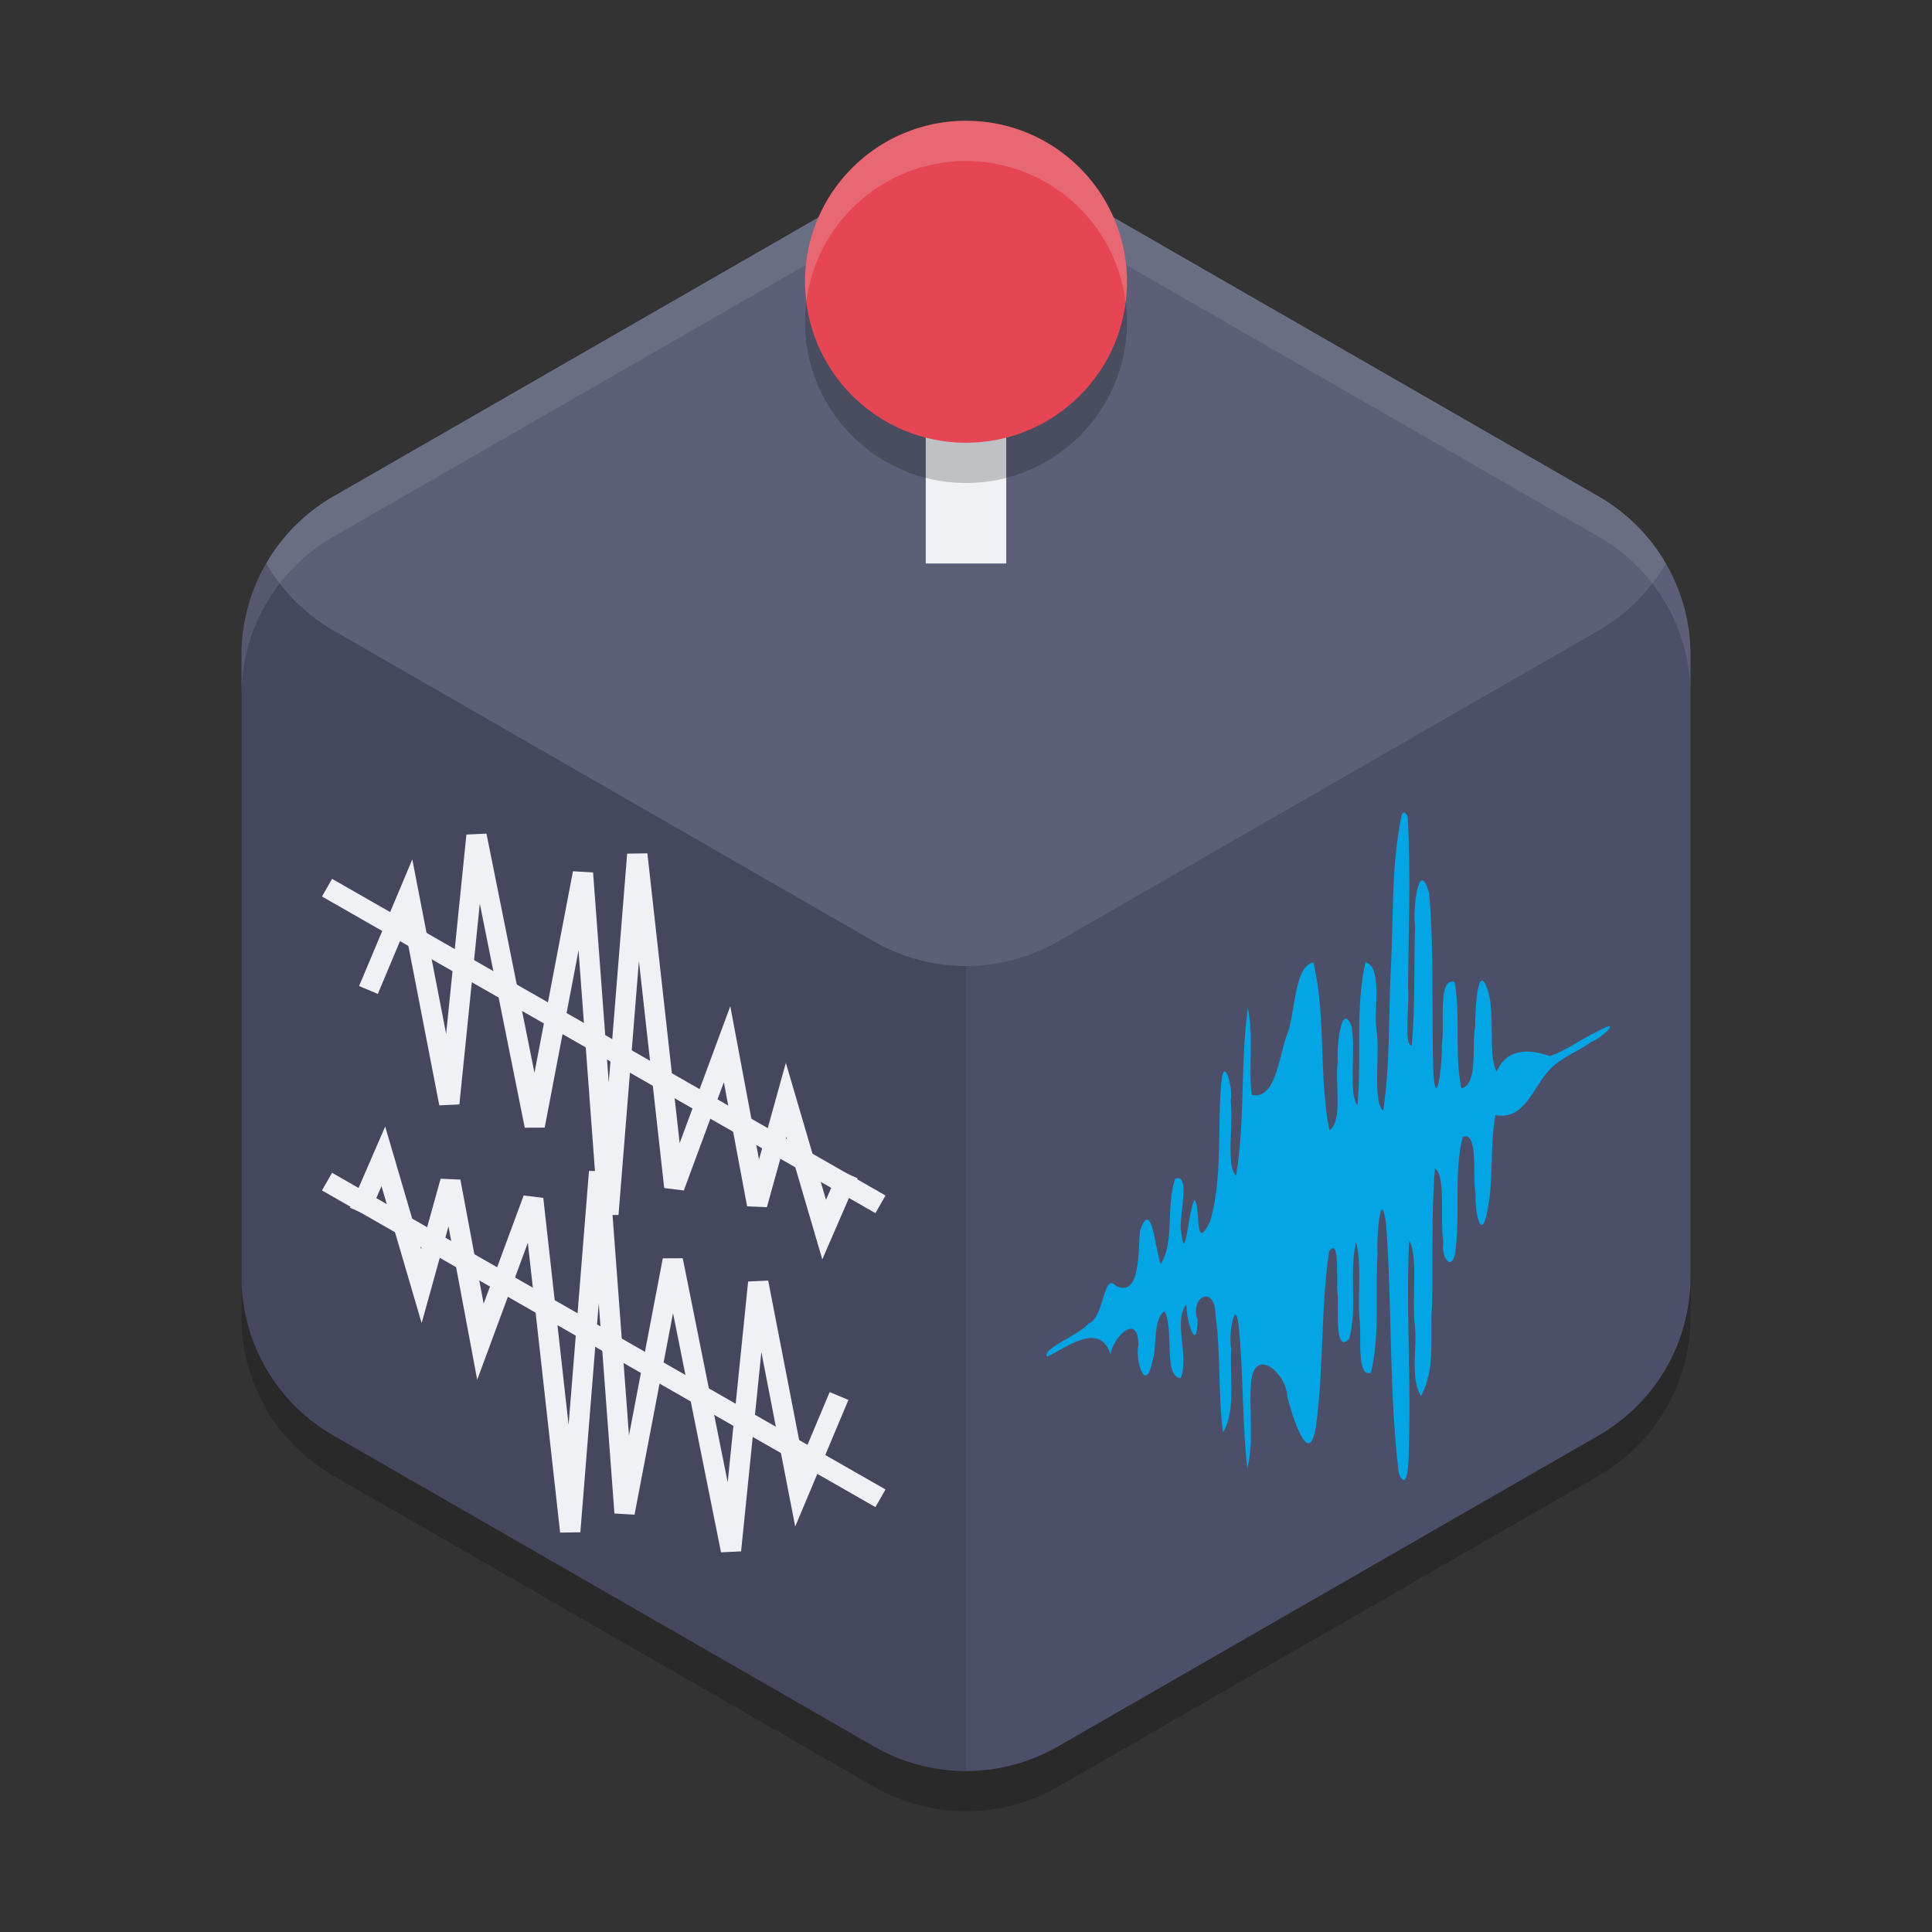 <svg xmlns="http://www.w3.org/2000/svg" width="48" height="48" version="1">
 <rect width="100%" height="100%" fill="#333333" stroke="none"/>
 <path style="opacity:0.2" d="m 24.108,5.001 a 4.566,4.548 0 0 0 -2.391,0.607 l -13.434,7.726 A 4.566,4.548 0 0 0 6,17.273 v 15.453 a 4.566,4.548 0 0 0 2.283,3.939 l 13.434,7.726 a 4.566,4.548 0 0 0 4.566,0 l 13.434,-7.726 A 4.566,4.548 0 0 0 42,32.725 v -15.453 a 4.566,4.548 0 0 0 -2.283,-3.939 l -13.434,-7.726 a 4.566,4.548 0 0 0 -2.175,-0.607 z"/>
 <path style="fill:#4c4f69" d="M 24.107 4 L 24.107 4.002 A 4.566 4.548 0 0 0 21.717 4.607 L 8.283 12.334 A 4.566 4.548 0 0 0 6 16.273 L 6 31.727 A 4.566 4.548 0 0 0 8.283 35.664 L 21.717 43.391 A 4.566 4.548 0 0 0 26.283 43.391 L 39.717 35.664 A 4.566 4.548 0 0 0 42 31.727 L 42 16.273 A 4.566 4.548 0 0 0 39.717 12.334 L 26.283 4.607 A 4.566 4.548 0 0 0 24.107 4 z"/>
 <path style="opacity:0.1" d="M 24 4.004 A 4.566 4.548 0 0 0 21.717 4.607 L 8.283 12.334 A 4.566 4.548 0 0 0 6 16.273 L 6 31.727 A 4.566 4.548 0 0 0 8.283 35.664 L 21.717 43.391 A 4.566 4.548 0 0 0 24 43.996 L 24 4.004 z"/>
 <path style="fill:#5c5f77" d="M 24.107 4 L 24.107 4.002 A 4.566 4.548 0 0 0 21.717 4.607 L 8.283 12.334 A 4.566 4.548 0 0 0 6.615 13.998 A 4.566 4.548 0 0 0 8.283 15.664 L 21.717 23.391 A 4.566 4.548 0 0 0 26.283 23.391 L 39.717 15.664 A 4.566 4.548 0 0 0 41.385 14 A 4.566 4.548 0 0 0 39.717 12.334 L 26.283 4.607 A 4.566 4.548 0 0 0 24.107 4 z"/>
 <path style="fill:#eff1f5;opacity:0.1" d="M 24.107 4 L 24.107 4.002 A 4.566 4.548 0 0 0 21.717 4.607 L 8.283 12.334 A 4.566 4.548 0 0 0 6 16.273 L 6 17.273 A 4.566 4.548 0 0 1 8.283 13.334 L 21.717 5.607 A 4.566 4.548 0 0 1 24.107 5.002 L 24.107 5 A 4.566 4.548 0 0 1 26.283 5.607 L 39.717 13.334 A 4.566 4.548 0 0 1 42 17.273 L 42 16.273 A 4.566 4.548 0 0 0 39.717 12.334 L 26.283 4.607 A 4.566 4.548 0 0 0 24.107 4 z"/>
 <ellipse style="fill:#5c5f77" cx="24" cy="14" rx="6" ry="4"/>
 <rect style="fill:#eff1f5" width="2" height="8" x="23" y="6"/>
 <circle style="opacity:0.2" cx="24" cy="8" r="4"/>
 <circle style="fill:#e64553" cx="24" cy="7" r="4"/>
 <path style="fill:#04a5e5" d="M 34.82,20.272 C 34.556,21.534 34.626,22.843 34.552,24.127 34.496,25.282 34.539,26.449 34.366,27.594 34.099,27.377 34.282,26.193 34.207,25.641 34.109,25.149 34.369,24.02 33.924,23.906 33.665,25.069 33.835,26.276 33.726,27.454 33.492,27.187 33.694,26.062 33.576,25.49 33.31,24.83 33.197,26.14 33.24,26.376 33.157,26.881 33.372,27.869 33.026,28.079 32.761,26.706 32.952,25.273 32.631,23.909 32.134,24.017 32.194,25.206 31.96,25.747 31.79,26.192 31.696,27.351 31.098,27.201 31.013,26.491 31.148,25.725 31.003,25.048 30.813,26.422 30.938,27.838 30.71,29.212 30.45,28.965 30.654,27.89 30.574,27.342 30.655,27.069 30.4,26.16 30.341,26.915 30.242,28.054 30.381,29.229 30.068,30.339 29.661,31.162 29.843,30.006 29.678,29.813 29.522,30.057 29.444,31.502 29.345,30.592 29.272,30.259 29.605,29.144 29.2,29.281 28.957,29.948 29.194,30.843 28.838,31.406 28.711,31.12 28.618,29.711 28.324,30.578 28.269,30.986 28.36,32.265 27.725,31.947 27.404,31.589 27.438,32.759 27.043,32.881 26.83,33.166 25.87,33.504 26.015,33.709 26.518,33.462 27.328,32.83 27.591,33.648 27.649,33.23 28.279,32.585 28.284,33.419 28.199,33.802 28.46,34.649 28.632,33.82 28.754,33.439 28.639,32.783 28.93,32.573 29.182,33.018 28.889,34.203 29.336,34.242 29.553,33.681 29.136,32.799 29.478,32.409 29.464,32.792 29.737,33.657 29.754,32.802 29.553,32.18 30.194,31.925 30.198,32.662 30.334,33.631 30.258,34.628 30.386,35.59 30.717,35.022 30.54,34.183 30.591,33.506 30.505,33.167 30.707,32.115 30.782,33.03 30.895,34.175 30.859,35.331 30.989,36.473 31.158,35.83 31.028,35.047 31.081,34.351 31.167,33.418 31.973,34.137 31.982,34.699 32.09,35.12 32.522,36.581 32.698,35.415 32.893,33.981 32.808,32.521 33.022,31.09 33.298,30.687 33.197,31.892 33.23,32.118 33.278,32.385 33.123,33.661 33.519,33.268 33.735,32.485 33.51,31.639 33.691,30.856 33.839,31.443 33.728,32.136 33.774,32.766 33.842,33.102 33.679,34.232 34.06,34.107 34.291,33.141 34.162,32.126 34.225,31.14 34.189,30.801 34.305,29.407 34.436,30.405 34.593,32.473 34.502,34.559 34.755,36.62 35.026,37.196 35.002,35.935 35.009,35.718 35.052,34.089 34.93,32.455 35.01,30.83 35.23,31.136 35.083,32.266 35.144,32.861 35.23,33.442 35.018,34.206 35.303,34.684 35.675,34.014 35.52,33.183 35.578,32.442 35.61,31.304 35.554,30.161 35.652,29.028 35.932,29.234 35.766,30.332 35.861,30.851 35.794,31.328 36.131,31.635 36.17,30.978 36.276,30.073 36.119,29.138 36.34,28.25 36.751,28.073 36.569,29.287 36.663,29.644 36.628,30.001 36.789,30.939 36.954,30.08 37.115,29.299 37.008,28.48 37.155,27.704 37.878,27.844 38.093,27.005 38.495,26.583 38.769,26.275 39.197,26.135 39.528,25.889 39.852,25.765 40.317,25.267 39.69,25.626 39.292,25.809 38.91,26.103 38.506,26.24 38.006,26.056 37.435,26.036 37.186,26.623 36.969,26.257 37.142,25.234 36.979,24.651 36.702,23.758 36.646,25.193 36.65,25.515 36.558,25.958 36.736,26.946 36.306,27.039 36.13,26.174 36.294,25.269 36.14,24.4 35.702,24.247 35.907,25.535 35.819,25.967 35.853,26.257 35.695,27.642 35.614,26.715 35.56,25.209 35.637,23.698 35.508,22.196 35.235,21.236 35.095,22.686 35.158,23.006 35.125,23.994 35.164,24.986 35.075,25.972 34.869,26.008 35.022,24.93 34.983,24.557 34.993,23.158 35.053,21.756 34.977,20.359 34.992,20.262 34.871,20.081 34.82,20.272 Z"/>
 <path style="opacity:0.2;fill:#eff1f5" d="M 24 3 A 4 4 0 0 0 20 7 A 4 4 0 0 0 20.035 7.494 A 4 4 0 0 1 24 4 A 4 4 0 0 1 27.965 7.506 A 4 4 0 0 0 28 7 A 4 4 0 0 0 24 3 z"/>
 <path style="fill:none;stroke:#eff1f5;stroke-width:0.505;stroke-linecap:square" d="M 9.252,24.363 C 9.252,24.363 10.154,22.216 10.154,22.216 10.154,22.216 11.162,27.414 11.162,27.414 11.162,27.414 11.839,20.76 11.839,20.76 11.839,20.76 13.285,27.968 13.285,27.968 13.285,27.968 14.483,21.694 14.483,21.694 14.483,21.694 15.115,30.166 15.115,30.166 15.115,30.166 15.833,21.229 15.833,21.229 15.833,21.229 16.753,29.489 16.753,29.489 16.753,29.489 18.064,25.943 18.064,25.943 18.064,25.943 18.81,29.925 18.81,29.925 18.81,29.925 19.531,27.326 19.531,27.326 19.531,27.326 20.476,30.549 20.476,30.549 20.476,30.549 20.973,29.404 20.973,29.404"/>
 <path style="fill:none;stroke:#eff1f5;stroke-width:0.505" d="M 8.125,22.054 C 8.125,22.054 21.875,29.921 21.875,29.921"/>
 <path style="fill:none;stroke:#eff1f5;stroke-width:0.505;stroke-linecap:square" d="M 20.748,34.916 C 20.748,34.916 19.846,37.062 19.846,37.062 19.846,37.062 18.838,31.864 18.838,31.864 18.838,31.864 18.161,38.518 18.161,38.518 18.161,38.518 16.715,31.31 16.715,31.31 16.715,31.31 15.517,37.584 15.517,37.584 15.517,37.584 14.885,29.112 14.885,29.112 14.885,29.112 14.167,38.049 14.167,38.049 14.167,38.049 13.247,29.789 13.247,29.789 13.247,29.789 11.936,33.335 11.936,33.335 11.936,33.335 11.19,29.353 11.19,29.353 11.19,29.353 10.469,31.952 10.469,31.952 10.469,31.952 9.524,28.729 9.524,28.729 9.524,28.729 9.027,29.875 9.027,29.875"/>
 <path style="fill:none;stroke:#eff1f5;stroke-width:0.505" d="M 21.875,37.225 C 21.875,37.225 8.125,29.357 8.125,29.357"/>
</svg>

